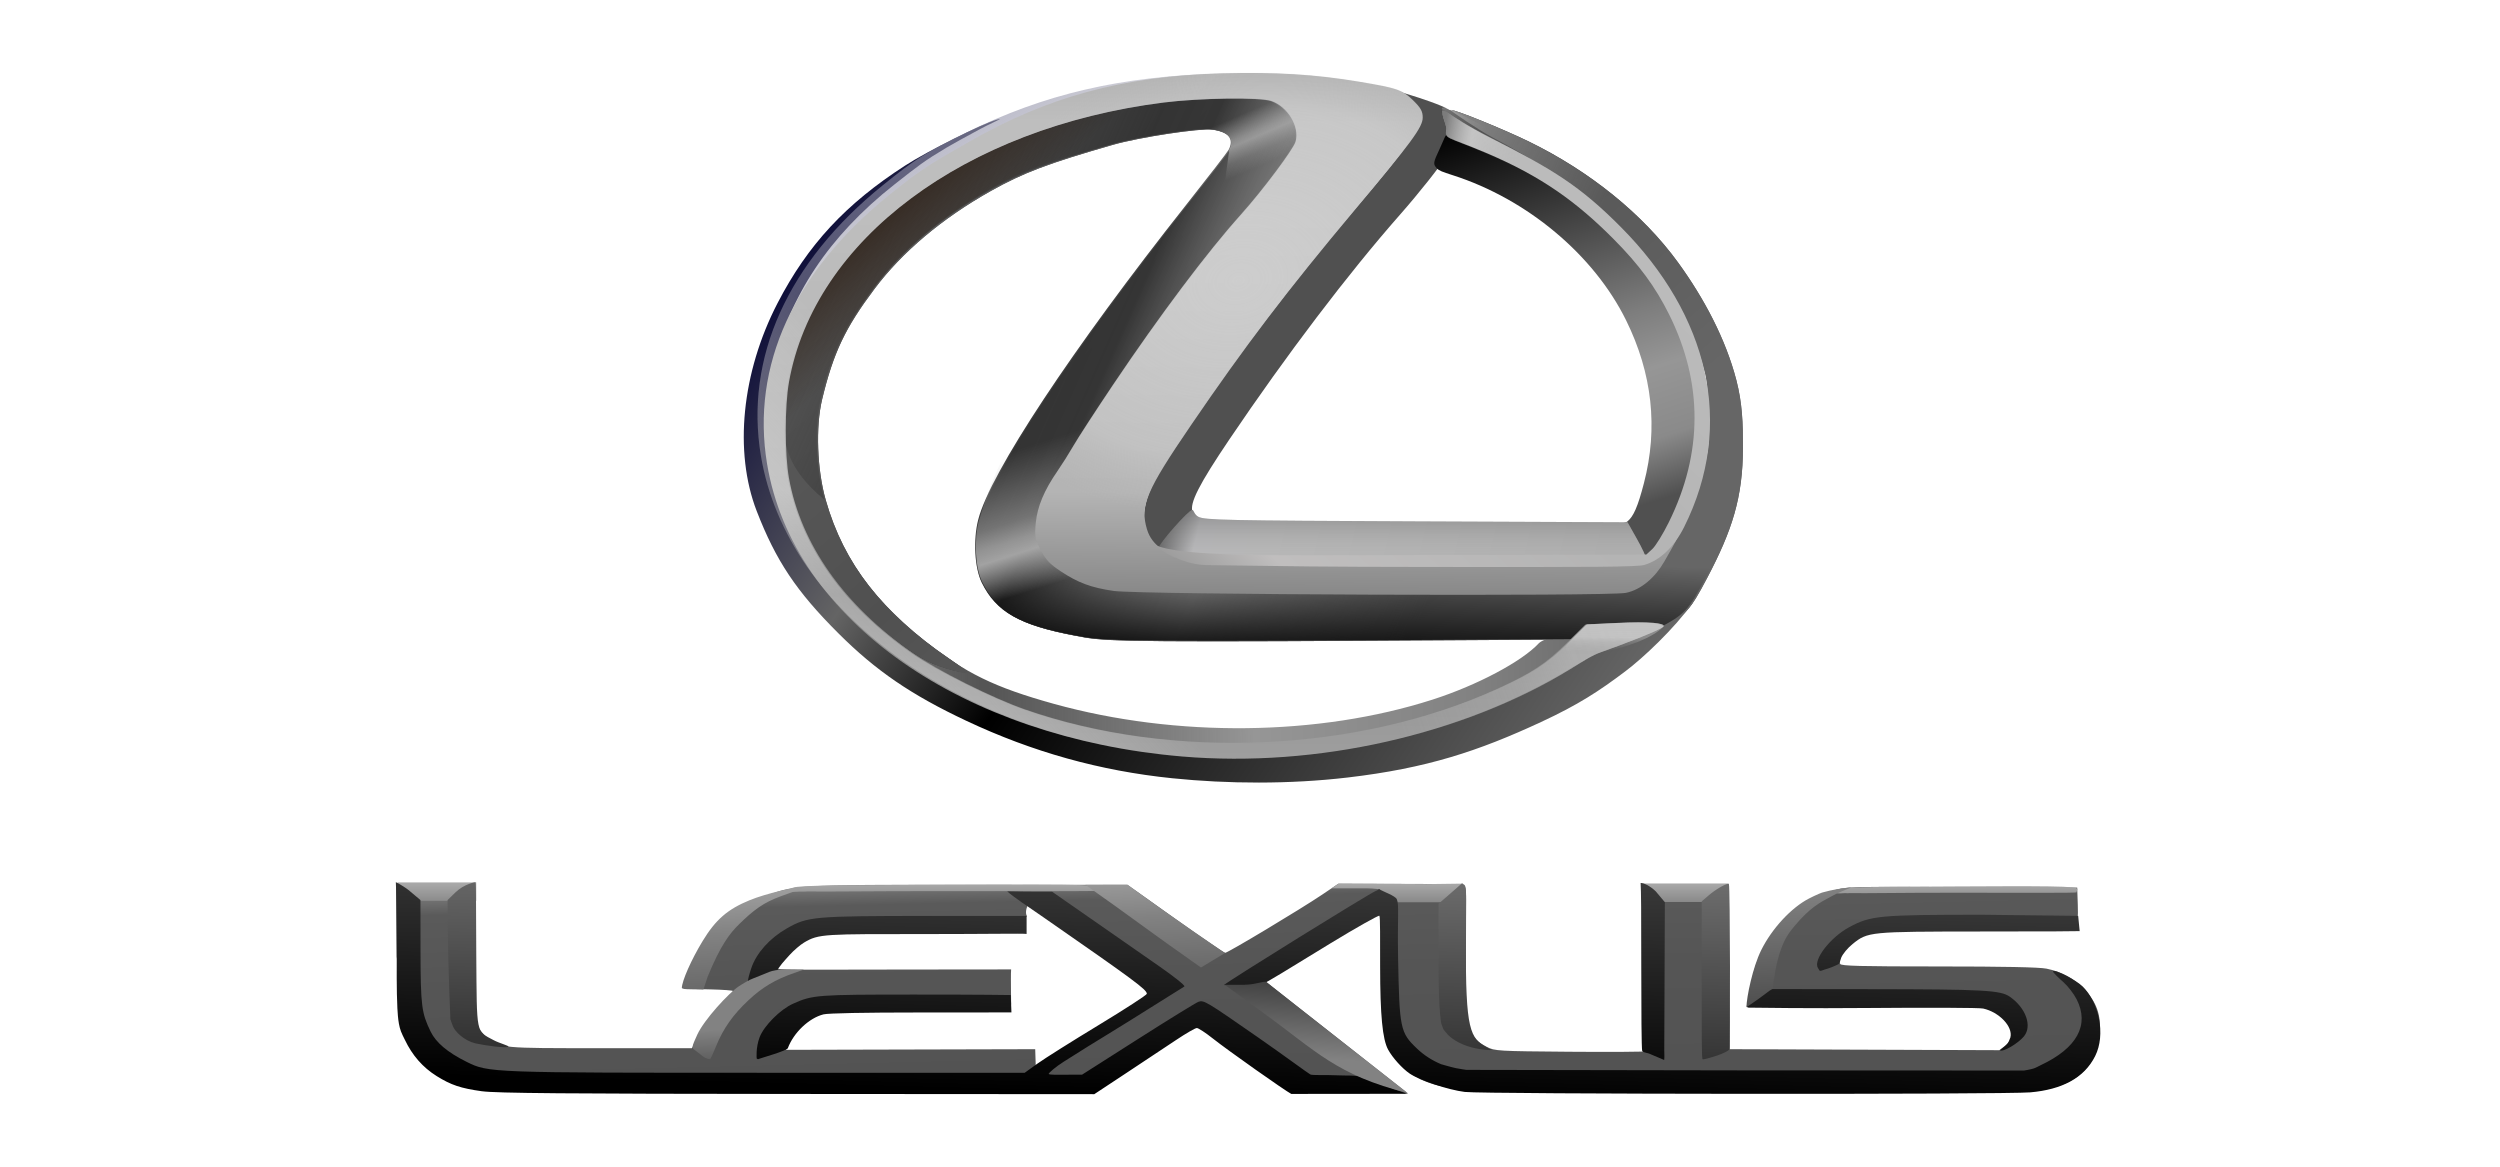 <svg width="120" height="56" viewBox="0 0 120 56" fill="none" xmlns="http://www.w3.org/2000/svg">
<path d="M23.187 52.234C21.287 51.948 20.134 51.265 19.669 49.999L19.421 49.326L19.045 45.922V42.419L20.731 42.393C22.232 42.37 22.43 42.385 22.538 42.528C22.629 42.648 22.659 43.437 22.659 45.724C22.659 48.594 22.67 48.782 22.856 49.156C22.965 49.373 23.204 49.662 23.386 49.797C24.093 50.32 24.029 50.314 28.799 50.313H33.211L33.58 49.616C33.788 49.224 34.219 48.636 34.568 48.271C34.908 47.915 35.187 47.6 35.187 47.57C35.187 47.541 34.699 47.505 34.103 47.491L33.018 47.464L33.041 47.106C33.092 46.272 34.224 44.682 35.381 43.819C35.701 43.581 36.275 43.246 36.658 43.074C38 42.473 38.124 42.465 46.545 42.468L54.123 42.471L56.414 44.103C57.674 45.001 58.751 45.736 58.808 45.736C58.936 45.736 62.429 43.64 63.47 42.938L64.239 42.419L67.179 42.427C70.182 42.435 70.11 42.433 70.24 42.501C70.428 42.598 70.361 42.655 70.361 45.789C70.361 48.478 70.386 49.069 70.51 49.356C70.702 49.802 70.9 50.008 71.373 50.254C71.744 50.447 71.894 50.456 75.316 50.484C77.273 50.5 78.974 50.489 79.097 50.459L79.322 50.405L79.347 46.505L79.372 42.606H81.155H82.938L82.986 46.483L83.034 50.361L89.501 50.385L95.968 50.409L96.234 50.206C96.381 50.094 96.561 49.862 96.635 49.691C96.75 49.425 96.75 49.335 96.635 49.069C96.561 48.897 96.381 48.666 96.235 48.555L95.969 48.352H90.068C84.941 48.352 84.15 48.334 84.046 48.212C83.892 48.032 84.051 46.913 84.336 46.175C84.557 45.603 85.103 44.744 85.581 44.216C86.05 43.698 87.195 42.996 87.954 42.761C88.617 42.556 88.673 42.555 94.165 42.58L99.706 42.606L99.734 43.439C99.754 44.042 99.728 44.293 99.638 44.349C99.569 44.391 97.354 44.426 94.715 44.426C90.157 44.428 89.898 44.437 89.55 44.609C88.925 44.919 88.189 45.917 88.328 46.268C88.367 46.366 89.299 46.39 93.049 46.39C96.141 46.39 97.893 46.425 98.231 46.495C98.987 46.65 99.576 46.975 100.071 47.509C100.642 48.125 100.846 48.712 100.797 49.597C100.718 51.032 99.751 52.028 98.2 52.272C97.322 52.41 70.782 52.406 69.862 52.267C68.264 52.027 67.449 51.563 66.97 50.62L66.651 49.992L66.603 46.774C66.572 44.676 66.52 43.544 66.455 43.523C66.224 43.449 60.724 46.869 60.724 47.087L67.579 52.487C67.579 52.542 66.378 52.276 64.805 52.276H62.236L59.948 50.688C58.69 49.814 57.6 49.1 57.526 49.1C57.394 49.1 53.556 51.356 52.548 52.027L52.032 52.37L37.996 52.361C27.307 52.353 23.776 52.323 23.187 52.235V52.234ZM50.626 50.775C50.959 50.566 52.186 49.817 53.352 49.112C54.518 48.406 55.472 47.78 55.472 47.721C55.472 47.623 50.585 43.933 49.775 43.235C49.481 42.982 49.123 43.694 49.292 43.97L48.889 44.414L44.438 44.428C39.583 44.442 39.467 44.479 39.09 44.676C38.522 44.973 37.236 46.093 37.236 46.437C37.236 46.594 38.27 46.536 43.216 46.538C46.091 46.539 48.534 46.532 48.534 46.532C48.517 46.616 48.527 47.552 48.527 47.552L48.534 48.212L44.101 48.258C39.321 48.309 39.558 48.283 38.83 48.836C38.434 49.137 37.59 50.251 37.736 50.392L49.69 50.361L49.72 51.292C49.741 51.971 49.851 51.26 50.626 50.775Z" fill="url(#paint0_linear_655_4901)"/>
<path d="M19.076 42.355V43.24H22.859V42.355H19.076ZM78.829 42.407V43.295H82.973V42.407H78.829ZM64.255 42.41L63.917 42.641H65.268C65.714 42.63 66.02 42.654 66.246 42.694L66.243 43.31H70.217V42.413L68.471 42.437C66.853 42.425 65.708 42.417 64.255 42.41ZM48.173 42.463C47.369 42.465 46.437 42.468 45.363 42.472C38.713 42.495 38.175 42.507 37.956 42.659C37.956 42.725 37.652 42.848 38.411 42.796C38.523 42.788 38.574 42.808 38.736 42.79C39.792 42.807 41.486 42.773 45.153 42.773C49.27 42.773 52.689 42.791 52.689 42.752C52.686 42.628 52.912 42.555 52.408 42.513C51.857 42.466 50.587 42.458 48.173 42.463ZM96.151 42.539C95.522 42.541 94.795 42.544 93.956 42.548C88.763 42.571 88.341 42.586 88.17 42.738C88.17 42.804 87.933 42.924 88.526 42.872C88.614 42.864 88.653 42.887 88.78 42.869C89.605 42.885 90.928 42.851 93.791 42.851C97.006 42.851 99.677 42.87 99.676 42.831C99.674 42.707 99.849 42.634 99.455 42.592C99.025 42.545 98.036 42.534 96.151 42.539Z" fill="url(#paint1_linear_655_4901)"/>
<path d="M87.261 46.462C87.02 46.08 87.842 45.004 88.756 44.508C89.791 43.947 90.198 43.909 95.137 43.907L99.752 43.961L99.824 44.694C99.583 44.705 98.669 44.708 95.043 44.712C89.717 44.717 89.658 44.723 88.925 45.312C88.69 45.501 88.448 45.793 88.376 45.974C88.326 46.099 88.329 46.205 88.245 46.282C88.032 46.388 87.782 46.487 87.585 46.537C87.496 46.56 87.406 46.621 87.352 46.594C87.314 46.575 87.337 46.575 87.303 46.53L87.261 46.462Z" fill="url(#paint2_linear_655_4901)"/>
<path d="M35.895 47.138C35.894 47.038 35.965 46.751 36.063 46.468C36.314 45.737 36.944 45.034 37.772 44.561C38.768 43.993 39.04 43.969 44.492 43.964C47.513 43.961 49.277 43.964 49.277 43.964C49.277 43.964 49.277 44.203 49.277 44.385C49.277 44.55 49.277 44.828 49.277 44.828C49.042 44.801 47.394 44.835 44.534 44.835C39.538 44.835 39.301 44.819 38.591 45.245C38.416 45.349 38.099 45.62 37.904 45.836C37.646 46.124 37.392 46.382 37.264 46.672C37.033 46.873 36.737 46.878 36.517 46.977C36.069 47.178 35.881 47.217 35.881 47.217L35.895 47.138Z" fill="url(#paint3_linear_655_4901)"/>
<path d="M96.498 49.8C96.633 49.274 95.954 48.578 95.192 48.41C95.004 48.368 92.529 48.356 89.691 48.383C86.854 48.41 84.379 48.371 84.185 48.369C83.981 48.366 83.901 48.383 83.863 48.339C83.787 48.252 83.966 48.043 84.32 47.779L84.727 47.475L89.719 47.48C95.234 47.486 96.019 47.528 96.471 47.842C97.241 48.377 97.553 49.246 97.153 49.741C96.89 50.066 96.158 50.514 95.994 50.415C96.401 50.09 96.377 50.105 96.498 49.8Z" fill="url(#paint4_linear_655_4901)"/>
<path d="M79.25 50.612C79.093 50.525 78.86 50.532 78.826 50.445C78.792 50.358 78.781 48.448 78.781 46.344C78.781 43.657 78.774 42.816 78.75 42.382C78.885 42.376 79.204 42.519 79.475 42.784L79.913 43.306L79.885 50.435C79.884 50.583 79.901 50.733 79.881 50.88C79.606 50.764 79.439 50.693 79.25 50.612Z" fill="url(#paint5_linear_655_4901)"/>
<path d="M36.321 50.809C36.321 50.809 36.269 50.291 36.465 49.78C36.675 49.234 37.455 48.453 38.066 48.178C39.007 47.755 39.212 47.74 43.874 47.739C47.108 47.737 48.517 47.762 48.517 47.762L48.549 48.596C48.549 48.596 46.816 48.599 44.101 48.599C41.492 48.599 39.75 48.634 39.529 48.689C38.834 48.863 38.093 49.566 37.816 50.314C37.77 50.437 36.486 50.797 36.381 50.842L36.321 50.809Z" fill="url(#paint6_linear_655_4901)"/>
<path d="M70.309 52.413C69.513 52.314 68.151 51.86 67.666 51.532C67.309 51.291 66.844 50.774 66.63 50.383C66.359 49.886 66.249 48.737 66.246 46.383C66.244 45.089 66.254 43.983 66.209 43.956C66.164 43.929 65.088 44.534 63.876 45.272C61.61 46.651 60.96 47.077 60.519 47.275L58.748 47.283C58.977 47.074 65.687 42.908 66.04 42.764C66.283 42.665 66.125 42.639 66.241 42.704C66.412 42.8 66.977 43.005 67.046 43.161C67.167 43.437 67.073 44.005 67.108 45.953C67.171 49.377 67.21 49.564 68.011 50.327C68.347 50.648 68.739 50.902 69.174 51.082C69.174 51.082 69.641 51.219 69.879 51.27C70.046 51.306 70.387 51.354 70.387 51.354L83.601 51.378L97.15 51.386C97.15 51.386 97.469 51.337 97.621 51.285C97.737 51.246 97.843 51.181 97.954 51.129C99.7 50.309 100.307 49.197 99.679 47.967C99.544 47.703 99.261 47.335 99.05 47.149C98.84 46.963 98.527 46.672 98.543 46.624C98.589 46.494 99.646 47.037 99.962 47.345C100.751 48.114 101.085 49.66 100.568 50.691C100.038 51.75 98.963 52.301 97.454 52.433C96.232 52.54 71.174 52.522 70.309 52.413Z" fill="url(#paint7_linear_655_4901)"/>
<path d="M23.137 52.381C22.117 52.239 21.65 52.083 20.96 51.652C20.293 51.235 19.788 50.658 19.43 49.904C19.367 49.771 19.294 49.641 19.244 49.503C19.201 49.384 19.17 49.262 19.148 49.139C19.104 48.894 19.088 48.644 19.074 48.396C19.031 47.623 19.043 46.072 19.043 46.072L19.009 42.592C19.008 42.488 19 42.342 19 42.342C19 42.342 19.388 42.535 19.667 42.77L20.182 43.203L20.185 45.622C20.189 48.313 20.24 48.625 20.668 49.511C20.925 50.044 21.486 50.517 22.393 50.966C23.46 51.494 23.436 51.493 36.868 51.493H49.186L49.804 51.049C50.144 50.805 51.463 49.975 52.735 49.204C54.007 48.433 55.048 47.758 55.048 47.703C55.049 47.504 54.468 47.074 50.144 44.071C49.311 43.493 48.67 43.075 48.346 42.786C48.655 42.794 49.363 42.804 49.807 42.804L50.504 42.804L52.609 44.268C53.766 45.073 55.144 46.032 55.67 46.4C56.197 46.767 56.918 47.308 56.849 47.352L54.187 49.019C53.378 49.526 52.489 50.061 52.226 50.227C51.963 50.393 51.435 50.725 51.054 50.965C50.672 51.205 50.334 51.501 50.334 51.552C50.411 51.598 50.691 51.586 51.149 51.586L51.939 51.584L54.641 49.863C56.127 48.916 57.428 48.116 57.532 48.083C57.794 48.002 57.88 48.053 60.407 49.809C61.644 50.669 62.79 51.521 62.895 51.573C63.001 51.626 63.555 51.586 64.186 51.615C64.644 51.636 64.892 51.608 65.199 51.659C66.837 52.242 65.394 51.734 67.539 52.502L61.981 52.508C61.687 52.357 58.961 50.438 58.21 49.843C57.866 49.57 57.523 49.346 57.449 49.345C57.375 49.343 56.923 49.605 56.445 49.925C55.966 50.245 54.889 50.96 54.05 51.514L52.526 52.52L38.262 52.51C27.219 52.502 23.804 52.473 23.137 52.38V52.381Z" fill="url(#paint8_linear_655_4901)"/>
<path d="M70.638 50.274C70.022 50.112 69.594 49.806 69.42 49.574C69.306 49.424 69.3 49.454 69.272 49.37C69.245 49.291 69.182 49.155 69.169 49.073C69.04 48.238 69.05 46.26 69.05 46.26V43.382L69.584 42.918C69.878 42.662 70.135 42.437 70.156 42.416C70.177 42.396 70.211 42.409 70.291 42.474C70.417 42.576 70.365 43.124 70.365 45.992C70.365 49.781 70.674 49.878 71.498 50.35C71.855 50.442 71.135 50.414 70.638 50.274ZM22.813 50.079C22.286 49.954 21.833 49.513 21.74 49.258L21.619 48.929C21.539 47.029 21.484 45.159 21.484 43.203L21.863 42.834C22.288 42.42 22.823 42.343 22.823 42.343C22.858 42.415 22.848 43.969 22.861 45.789C22.892 49.752 22.833 49.461 23.703 49.932C23.95 50.065 24.432 50.194 24.405 50.238C24.346 50.332 23.232 50.178 22.813 50.079ZM81.681 47.041V43.267L82.017 42.978C82.384 42.664 82.916 42.367 82.987 42.436C83.047 42.495 83.062 50.22 83.002 50.373C82.976 50.439 82.711 50.565 82.455 50.654C82.114 50.772 81.72 50.878 81.727 50.84C81.676 50.88 81.681 49.583 81.681 47.041Z" fill="url(#paint9_linear_655_4901)"/>
<path d="M83.83 48.348C83.833 47.869 84.131 46.419 84.542 45.598C85.061 44.559 85.987 43.562 86.837 43.126C87.163 42.959 87.48 42.822 87.542 42.822C87.888 42.721 88.421 42.628 88.876 42.591C88.539 42.739 88.256 42.825 87.867 43.047C87.339 43.328 86.868 43.577 86.139 44.447C85.879 44.758 85.684 45.024 85.489 45.559C85.228 46.272 85.157 47.003 85.084 47.464C84.831 47.599 84.849 47.661 83.83 48.348ZM32.728 47.428C32.728 47.092 33.186 46.057 33.728 45.167C34.353 44.139 34.926 43.642 35.987 43.208C36.769 42.887 38.187 42.563 38.552 42.572C38.772 42.578 37.946 42.85 37.481 43.019C36.666 43.315 36.181 43.67 35.472 44.368C35.033 44.8 34.593 45.355 33.964 46.89L33.767 47.494L33.205 47.486C32.804 47.48 32.797 47.468 32.728 47.428ZM52.097 42.47L54.114 42.467C56.801 44.404 58.317 45.408 58.797 45.746L57.647 46.441C55.072 44.636 54.334 44.041 52.097 42.47Z" fill="url(#paint10_linear_655_4901)"/>
<path d="M60.603 48.588L58.787 47.271H59.718C60.229 47.271 60.698 47.071 60.774 47.135C60.774 47.135 62.277 48.329 67.564 52.463C64.155 51.609 63.173 50.452 60.603 48.588Z" fill="url(#paint11_linear_655_4901)"/>
<path d="M33.352 50.405C33.192 50.296 33.199 50.252 33.472 49.657C33.802 48.941 34.984 47.657 35.464 47.343C35.649 47.222 35.937 47.039 36.2 46.944C36.463 46.849 36.712 46.733 36.936 46.648C37.07 46.597 37.337 46.528 37.824 46.532L38.592 46.539L38.114 46.705C37.209 47.02 36.583 47.394 35.927 48.01C35.176 48.715 34.723 49.359 34.369 50.223C34.233 50.554 34.118 50.818 34.084 50.838C33.804 50.832 33.591 50.566 33.352 50.405Z" fill="url(#paint12_linear_655_4901)"/>
<path d="M56.267 37.356C52.805 37.001 49.565 36.097 46.382 34.598C43.73 33.349 42.044 32.196 40.245 30.401C38.228 28.389 37.245 26.917 36.322 24.532C35.22 21.681 35.603 17.867 37.325 14.545C38.775 11.747 40.595 9.786 43.45 7.945C44.511 7.26 47.143 5.942 47.835 5.748C48.323 5.612 47.593 5.879 46.759 6.35C46.245 6.628 45.927 6.8 45.453 7.075C44.35 7.731 44.064 7.964 42.92 8.864C39.795 11.325 37.854 14.243 37.157 17.529C36.93 18.603 36.93 21.01 37.157 22.084C37.983 25.98 40.382 29.173 44.474 31.82C46.828 33.342 49.556 34.464 52.737 35.215C55.425 35.851 56.439 35.953 60.068 35.953C62.714 35.953 63.572 35.916 64.63 35.757C68.01 35.251 71.613 34.109 74.026 32.78C76 31.692 76.657 31.314 76.835 31.159C76.937 31.07 77.392 30.834 77.847 30.635C78.393 30.395 78.781 30.145 78.985 29.899C79.288 29.532 79.309 29.526 80.082 29.526C80.544 29.526 81.254 28.872 81.254 28.934C80.351 30.192 78.859 31.591 78.011 32.227C76.753 33.175 75.764 33.824 73.972 34.656C70.956 36.057 68.487 36.875 64.685 37.321C61.897 37.648 58.931 37.629 56.267 37.356Z" fill="url(#paint13_linear_655_4901)"/>
<path d="M56.025 35.686C54.026 35.478 51.092 34.857 49.543 34.313C48.447 33.927 46.126 32.937 45.524 32.597C44.857 32.221 43.233 31.041 42.286 30.245C41.058 29.213 39.09 26.791 39.26 26.522C39.309 26.445 40.191 26.124 40.352 26.124C40.381 26.124 40.544 26.361 40.737 26.697C41.616 28.225 42.925 29.596 44.382 30.756C46.331 32.308 47.736 32.994 50.584 33.784C56.458 35.413 63.291 35.337 68.757 33.583C70.892 32.898 73.052 31.753 73.864 30.876C74.084 30.639 75.832 30.037 75.954 30.157C76.109 30.308 75.698 30.818 74.851 31.529C73.342 32.795 69.587 34.374 66.581 35.008C63.876 35.578 62.922 35.673 59.616 35.703C57.881 35.719 56.265 35.711 56.025 35.686Z" fill="url(#paint14_linear_655_4901)"/>
<path d="M45.389 32.07C44.509 31.797 44.024 31.526 42.941 30.705C40.561 28.901 38.84 26.617 38.081 24.252C37.632 22.856 37.53 21.941 37.597 19.918C37.648 18.365 37.701 17.945 37.944 17.139C38.55 15.128 39.391 13.6 40.796 11.952C43.98 8.218 49.927 5.401 55.981 4.759C57.658 4.582 60.79 4.566 61.272 4.733C61.767 4.905 62.285 5.465 62.452 6.009C62.562 6.368 62.548 6.474 62.333 6.885C62.199 7.143 61.949 7.521 61.778 7.727C61.608 7.933 61.162 8.495 60.789 8.977C60.415 9.459 59.543 10.535 58.85 11.368C58.158 12.201 57.03 13.648 56.344 14.582C55.075 16.313 52.295 20.419 51.741 21.383C51.573 21.675 51.273 22.135 51.075 22.404C50.878 22.674 50.539 23.26 50.322 23.706C49.959 24.453 49.931 24.579 49.968 25.297C50.019 26.275 50.331 26.784 51.227 27.348C52.576 28.198 51.35 28.131 65.585 28.131H78.282L79.383 26.972C80.233 26.078 80.568 25.634 80.857 25.023C81.279 24.129 81.716 22.733 81.904 21.674C82.064 20.775 81.965 18.368 81.742 17.753C81.323 16.088 80.581 14.461 79.666 13.042C77.923 10.383 75.439 8.272 71.849 6.397C71.212 6.064 69.584 5.297 69.61 5.272C69.688 5.196 72.111 6.184 73.307 6.766C76.259 8.202 78.798 10.258 80.484 12.579C81.734 14.299 82.77 16.256 83.281 18.229C83.566 19.326 83.601 20.282 83.597 21.477C83.591 23.864 83.081 25.431 81.885 27.707C81.047 29.303 80.855 29.508 79.585 30.161L78.178 30.658L65.65 30.734C52.864 30.811 52.828 30.733 51.582 30.499C48.915 29.996 47.823 29.376 47.126 27.968C46.78 27.27 46.703 25.914 46.953 24.939C47.526 22.707 51.456 16.762 56.953 9.81C58 8.486 58.906 7.312 58.967 7.201C59.257 6.671 58.967 6.321 58.141 6.201C57.565 6.118 54.627 6.565 53.355 6.929C50.247 7.819 49.048 8.272 47.496 9.144C45.161 10.456 43.245 12.066 41.916 13.837C40.498 15.726 39.934 16.914 39.398 19.143C39.081 20.461 39.155 22.519 39.571 23.983C40.439 27.033 42.281 29.404 45.471 31.576C45.964 31.912 46.367 32.206 46.367 32.23C46.367 32.317 45.979 32.253 45.389 32.07Z" fill="url(#paint15_linear_655_4901)"/>
<path d="M45.454 32.092C44.574 31.819 44.088 31.549 43.005 30.728C40.625 28.924 38.904 26.639 38.145 24.275C37.696 22.878 37.594 21.963 37.661 19.94C37.713 18.388 37.765 17.968 38.008 17.161C38.614 15.151 39.455 13.622 40.86 11.974C44.044 8.24 49.992 5.424 56.046 4.782C57.722 4.604 60.855 4.589 61.337 4.756C61.832 4.928 62.35 5.488 62.517 6.031C62.627 6.391 62.612 6.496 62.398 6.908C62.263 7.165 62.014 7.544 61.843 7.749C61.672 7.955 61.227 8.518 60.853 9C60.48 9.482 59.607 10.558 58.915 11.391C58.222 12.223 57.095 13.67 56.409 14.605C55.139 16.336 52.36 20.442 51.805 21.406C51.637 21.698 51.338 22.157 51.14 22.427C50.942 22.697 50.603 23.282 50.387 23.728C50.024 24.475 49.996 24.602 50.033 25.32C50.084 26.298 50.396 26.806 51.292 27.37C52.641 28.22 51.415 28.153 65.649 28.153H78.347L79.447 26.995C80.297 26.1 80.633 25.656 80.921 25.045C81.344 24.151 81.78 22.756 81.969 21.697C82.129 20.798 82.029 18.39 81.806 17.775C81.387 16.111 80.478 14.63 79.563 13.21C77.819 10.551 75.504 8.818 71.914 6.943C71.276 6.61 68.123 4.957 69.674 5.295C69.752 5.218 72.176 6.207 73.371 6.788C76.324 8.225 78.862 10.281 80.548 12.601C81.798 14.321 82.835 16.279 83.346 18.251C83.63 19.349 83.665 20.304 83.662 21.5C83.655 23.886 83.145 25.453 81.95 27.729C81.111 29.326 80.92 29.53 79.65 30.183L78.242 30.681L65.715 30.756C52.928 30.834 52.892 30.756 51.646 30.521C48.979 30.018 47.887 29.398 47.19 27.991C46.845 27.292 46.768 25.936 47.018 24.961C47.591 22.73 51.52 16.785 57.018 9.832C58.065 8.508 58.971 7.334 59.032 7.223C59.321 6.694 59.032 6.343 58.205 6.224C57.629 6.141 54.691 6.587 53.42 6.951C50.312 7.842 49.112 8.295 47.561 9.166C45.225 10.478 43.31 12.089 41.98 13.86C40.562 15.748 39.999 16.936 39.463 19.166C39.146 20.484 39.219 22.542 39.636 24.005C40.503 27.056 42.345 29.427 45.535 31.598C46.028 31.934 46.431 32.229 46.431 32.253C46.431 32.339 46.044 32.276 45.454 32.092Z" fill="url(#paint16_linear_655_4901)"/>
<path d="M45.454 32.092C44.574 31.819 44.088 31.549 43.005 30.728C40.625 28.924 38.904 26.639 38.145 24.275C37.696 22.878 37.594 21.963 37.661 19.94C37.713 18.388 37.765 17.968 38.008 17.161C38.614 15.151 39.455 13.622 40.86 11.974C44.044 8.24 49.992 5.424 56.046 4.782C57.722 4.604 60.855 4.589 61.337 4.756C61.832 4.928 62.35 5.488 62.517 6.031C62.627 6.391 62.612 6.496 62.398 6.908C62.263 7.165 62.014 7.544 61.843 7.749C61.672 7.955 61.227 8.518 60.853 9C60.48 9.482 59.607 10.558 58.915 11.391C58.222 12.223 57.095 13.67 56.409 14.605C55.139 16.336 52.36 20.442 51.805 21.406C51.637 21.698 51.338 22.157 51.14 22.427C50.942 22.697 50.603 23.282 50.387 23.728C50.024 24.475 49.996 24.602 50.033 25.32C50.084 26.298 50.396 26.806 51.292 27.37C52.641 28.22 51.415 28.153 65.649 28.153H78.347L79.447 26.995C80.297 26.1 80.633 25.656 80.921 25.045C81.344 24.151 81.78 22.756 81.969 21.697C82.129 20.798 82.029 18.39 81.806 17.775C81.387 16.111 80.645 14.484 79.731 13.064C77.987 10.406 75.504 8.294 71.914 6.419C71.276 6.086 69.649 5.319 69.674 5.295C69.752 5.218 72.176 6.207 73.371 6.788C76.324 8.225 78.862 10.281 80.548 12.601C81.798 14.321 82.835 16.279 83.346 18.251C83.63 19.349 83.665 20.304 83.662 21.5C83.655 23.886 83.145 25.453 81.95 27.729C81.111 29.326 80.92 29.53 79.65 30.183L78.242 30.681L65.715 30.756C52.928 30.834 52.892 30.756 51.646 30.521C48.979 30.018 47.887 29.398 47.19 27.991C46.845 27.292 46.768 25.936 47.018 24.961C47.591 22.73 51.52 16.785 57.018 9.832C58.065 8.508 58.971 7.334 59.032 7.223C59.321 6.694 59.032 6.343 58.205 6.224C57.629 6.141 54.691 6.587 53.42 6.951C50.312 7.842 49.112 8.295 47.561 9.166C45.225 10.478 43.31 12.089 41.98 13.86C40.562 15.748 39.999 16.936 39.463 19.166C39.146 20.484 39.219 22.542 39.636 24.005C40.503 27.056 42.345 29.427 45.535 31.598C46.028 31.934 46.431 32.229 46.431 32.253C46.431 32.339 46.044 32.276 45.454 32.092Z" fill="url(#paint17_linear_655_4901)"/>
<path d="M37.598 19.918C37.649 18.365 37.702 17.945 37.945 17.139C38.551 15.128 39.392 13.6 40.797 11.952C43.98 8.218 49.928 5.401 55.982 4.759C57.659 4.582 60.791 4.566 61.273 4.733C61.768 4.905 62.286 5.465 62.453 6.009C62.563 6.368 62.549 6.474 62.334 6.885C62.2 7.143 61.95 7.521 61.779 7.727C61.609 7.933 61.163 8.495 60.79 8.977C60.416 9.459 59.544 10.535 58.851 11.368C58.159 12.201 57.031 13.648 56.345 14.582C55.076 16.313 52.296 20.419 51.742 21.383C51.574 21.675 51.274 22.135 51.077 22.404C50.879 22.674 50.54 23.26 50.323 23.706C49.961 24.453 49.932 24.579 49.97 25.297C50.02 26.275 50.332 26.784 51.228 27.348C52.577 28.198 51.351 28.131 65.586 28.131H78.283L79.384 26.972C80.234 26.078 80.569 25.634 80.858 25.023C81.28 24.129 81.717 22.733 81.905 21.674C82.065 20.775 81.966 18.368 81.743 17.753C81.323 16.088 80.376 14.663 79.461 13.243C77.718 10.585 75.234 8.473 71.644 6.598C71.007 6.265 69.585 5.297 69.611 5.272C69.689 5.196 72.112 6.184 73.308 6.766C76.26 8.202 78.799 10.258 80.485 12.579C81.735 14.299 82.771 16.256 83.282 18.229C83.567 19.326 83.602 20.282 83.599 21.477C83.592 23.864 83.082 25.431 81.886 27.707C81.048 29.303 80.856 29.508 79.586 30.161L78.179 30.658L65.651 30.734C52.865 30.811 52.829 30.733 51.583 30.499C48.916 29.996 47.824 29.376 47.127 27.968C46.781 27.27 46.704 25.914 46.955 24.939C47.527 22.707 51.457 16.762 56.954 9.81C58.001 8.486 58.907 7.312 58.968 7.201C59.258 6.671 58.968 6.321 58.142 6.201C57.566 6.118 54.628 6.565 53.356 6.929C50.248 7.819 49.049 8.272 47.497 9.144C45.162 10.456 43.246 12.066 41.917 13.837C40.499 15.726 39.935 16.914 39.399 19.143C39.082 20.461 39.156 22.519 39.572 23.983C37.765 22.509 37.559 21.201 37.598 19.918Z" fill="url(#paint18_linear_655_4901)"/>
<path d="M38.081 24.252C37.632 22.856 37.53 21.941 37.597 19.918C37.648 18.365 37.701 17.945 37.944 17.139C38.55 15.128 39.391 13.6 40.796 11.952C43.98 8.218 49.927 5.401 55.981 4.759C57.658 4.582 60.79 4.566 61.272 4.733C61.767 4.905 62.285 5.465 62.452 6.009C62.562 6.368 62.548 6.474 62.333 6.885C62.199 7.143 61.949 7.521 61.778 7.727C61.608 7.933 61.162 8.495 60.789 8.977C60.415 9.459 59.543 10.535 58.85 11.368C58.158 12.201 57.03 13.648 56.344 14.582C55.075 16.313 52.295 20.419 51.741 21.383C51.573 21.675 51.273 22.135 51.075 22.404C50.878 22.674 50.539 23.26 50.322 23.706C49.959 24.453 49.931 24.579 49.968 25.297C50.019 26.275 50.331 26.784 51.227 27.348C52.576 28.198 51.35 28.131 65.585 28.131H78.282L79.383 26.972C80.233 26.078 80.568 25.634 80.857 25.023C81.279 24.129 81.716 22.733 81.904 21.674C82.064 20.775 81.965 18.368 81.742 17.753C81.323 16.088 80.581 14.461 79.666 13.042C77.923 10.383 75.439 8.272 71.849 6.397C71.212 6.064 69.584 5.297 69.609 5.272C69.688 5.196 72.111 6.184 73.307 6.766C76.259 8.202 78.798 10.258 80.484 12.579C81.734 14.299 82.77 16.256 83.281 18.229C83.566 19.326 83.601 20.282 83.597 21.477C83.591 23.864 83.081 25.431 81.885 27.707C81.047 29.303 80.855 29.508 79.585 30.161L78.178 30.658L65.65 30.734C52.864 30.811 52.828 30.733 51.582 30.499C48.915 29.996 47.823 29.376 47.126 27.968C46.78 27.27 46.703 25.914 46.953 24.939C47.526 22.707 51.456 16.762 56.953 9.81C58 8.486 58.906 7.312 58.967 7.201C59.257 6.671 58.967 6.321 58.141 6.201C57.565 6.118 54.627 6.565 53.355 6.929C50.247 7.819 49.048 8.272 47.496 9.144C45.161 10.456 43.245 12.066 41.916 13.837C40.498 15.726 39.934 16.914 39.398 19.143C39.081 20.461 39.155 22.519 39.571 23.983C39.064 24.273 40.418 26.29 38.081 24.252Z" fill="url(#paint19_linear_655_4901)"/>
<path d="M38.2 24.136C37.751 22.739 37.649 21.825 37.716 19.802C37.767 18.249 37.82 17.829 38.063 17.023C38.669 15.012 39.51 13.483 40.915 11.836C44.099 8.102 50.046 5.285 56.1 4.643C57.777 4.466 60.909 4.45 61.391 4.617C61.886 4.789 62.405 5.349 62.571 5.893C62.681 6.252 62.667 6.358 62.452 6.769C62.318 7.027 62.068 7.405 61.898 7.611C61.727 7.816 61.281 8.379 60.908 8.861C60.534 9.343 59.662 10.419 58.969 11.252C58.277 12.085 57.149 13.531 56.463 14.466C55.194 16.197 52.414 20.303 51.86 21.267C51.692 21.559 51.392 22.019 51.195 22.288C50.997 22.558 50.658 23.143 50.441 23.59C50.079 24.337 50.051 24.463 50.088 25.181C50.138 26.159 50.45 26.667 51.346 27.232C52.696 28.081 51.469 28.015 65.704 28.015H78.401L79.502 26.856C80.352 25.961 80.687 25.518 80.976 24.906C81.398 24.013 81.835 22.617 82.023 21.558C82.183 20.659 82.084 18.251 81.861 17.636C81.442 15.972 80.494 14.547 79.579 13.127C77.836 10.468 75.352 8.357 71.762 6.482C71.125 6.149 69.703 5.181 69.729 5.156C69.807 5.08 72.231 6.068 73.426 6.65C76.378 8.086 78.917 10.142 80.603 12.463C81.853 14.183 82.889 16.14 83.401 18.113C83.685 19.21 83.72 20.165 83.717 21.361C83.71 23.747 83.2 25.314 82.004 27.59C81.166 29.187 80.974 29.392 79.704 30.044L78.297 30.542L65.769 30.618C52.983 30.695 52.947 30.617 51.701 30.382C49.034 29.88 47.942 29.259 47.245 27.852C46.9 27.154 46.822 25.798 47.073 24.823C47.645 22.591 51.575 16.646 57.072 9.693C58.119 8.37 59.026 7.196 59.086 7.085C59.376 6.555 59.086 6.205 58.26 6.085C57.684 6.002 54.746 6.448 53.474 6.813C50.367 7.703 49.167 8.156 47.615 9.028C45.28 10.339 43.364 11.95 42.035 13.721C40.617 15.61 40.053 16.798 39.517 19.027C39.2 20.345 39.274 22.403 39.69 23.867C39.183 24.157 39.294 24.04 38.2 24.136Z" fill="url(#paint20_linear_655_4901)"/>
<g opacity="0.8">
<path d="M56.195 4.855C57.772 4.685 60.719 4.67 61.173 4.83C61.639 4.995 62.126 5.531 62.283 6.052C62.386 6.397 62.373 6.498 62.171 6.893C62.045 7.139 61.81 7.502 61.649 7.699C61.489 7.896 61.069 8.435 60.718 8.898C58.177 11.395 58.655 9.976 59.004 7.195C59.277 6.688 59.004 6.352 58.227 6.237C57.236 5.471 58.182 5.599 56.195 4.855Z" fill="url(#paint21_linear_655_4901)"/>
</g>
<path d="M58.173 12.018C57.521 12.816 56.46 14.202 55.815 15.098C54.621 16.757 52.006 20.693 51.484 21.616C51.326 21.896 51.044 22.337 50.858 22.595C50.672 22.853 50.353 23.415 50.149 23.842C49.808 24.558 49.782 24.679 49.817 25.368C49.864 26.305 50.158 26.792 51.001 27.333C52.27 28.147 51.117 28.083 64.508 28.083C66.25 28.84 79.838 30.099 64.57 30.578C52.54 30.653 52.507 30.578 51.334 30.353C48.825 29.871 47.798 29.276 47.142 27.927C46.817 27.258 46.745 25.959 46.98 25.024C49.949 14.948 59.588 9.868 58.173 12.018Z" fill="url(#paint22_linear_655_4901)"/>
<path d="M55.327 26.107C54.785 25.366 54.77 24.496 55.279 23.364C56.175 21.374 61.247 14.448 65.075 9.986C67.284 7.41 68.176 6.185 68.176 5.723C68.176 5.521 68.043 5.273 67.783 4.992L67.087 4.378L67.709 4.566C68.095 4.683 69.198 5.042 69.527 5.253C70.067 5.598 69.974 6.561 69.422 7.499C69.159 7.947 68.114 9.266 67.2 10.304C64.705 13.14 61.756 17.025 59.011 21.09C57.553 23.249 57.086 24.167 57.244 24.569C57.326 24.776 55.942 26.351 55.682 26.346C55.581 26.344 55.421 26.237 55.327 26.107Z" fill="#505050"/>
<path d="M78.59 26.83C78.355 26.577 77.775 25.39 77.775 25.196C77.775 25.111 78.011 25.111 78.109 25.033C78.408 24.797 78.615 24.32 78.909 23.189C79.597 20.546 79.31 17.926 78.053 15.376C76.506 12.235 73.304 9.555 69.731 8.41C69.226 8.248 69.066 8.19 68.96 8.072C68.777 7.868 68.8 7.793 69.101 7.151C69.324 6.675 69.375 6.424 69.542 6.401C69.672 6.382 70.306 6.63 71.247 7.078C75.86 9.276 78.886 12.052 80.409 15.48C81.207 17.277 81.38 17.987 81.45 19.748C81.537 21.929 81.182 23.534 80.197 25.421C79.402 26.943 78.977 27.25 78.59 26.83Z" fill="url(#paint23_linear_655_4901)"/>
<path d="M56.69 26.952C56.127 26.883 55.607 26.528 55.607 26.317C55.607 26.106 57.053 24.478 57.234 24.478C57.295 24.478 57.327 24.709 57.522 24.806C57.842 24.966 58.841 24.986 67.998 25.026L78.121 25.069L78.557 25.841C78.822 26.309 79.045 26.76 79.002 26.867C78.937 27.03 72.775 27.127 62.723 27.113C56.742 27.104 56.873 26.974 56.69 26.952Z" fill="url(#paint24_linear_655_4901)"/>
<path opacity="0.5" d="M56.69 26.952C56.127 26.883 55.607 26.528 55.607 26.317C55.607 26.106 57.053 24.478 57.234 24.478C57.295 24.478 57.327 24.709 57.522 24.806C57.842 24.966 58.841 24.986 67.998 25.026L78.121 25.069L78.557 25.841C78.822 26.309 79.045 26.76 79.002 26.867C78.937 27.03 72.775 27.127 62.723 27.113C56.742 27.104 56.873 26.974 56.69 26.952Z" fill="url(#paint25_linear_655_4901)"/>
<path d="M56.704 36.319C46.185 35.423 37.773 29.403 36.523 21.876C35.742 17.172 37.809 12.582 42.366 8.899C43.935 7.631 44.347 7.37 46.366 6.372C50.141 4.506 53.806 3.655 58.609 3.529C61.193 3.461 63.068 3.575 65.188 3.929C67.035 4.237 67.255 4.313 67.775 4.821C68.147 5.184 68.239 5.349 68.239 5.651C68.239 6.112 67.723 6.815 64.979 10.088C61.721 13.975 59.718 16.607 57.12 20.416C54.965 23.574 54.667 24.278 55.005 25.411C55.254 26.248 56.034 26.636 56.801 26.779C57.794 26.963 58.911 26.92 66.432 26.908C70.383 26.902 78.763 26.919 79.023 26.901C79.361 26.877 79.558 26.781 79.784 26.569C80.561 25.588 80.865 25.178 79.838 26.96C79.399 27.723 78.728 28.315 77.99 28.464C77.135 28.638 54.639 28.552 53.402 28.371C52.322 28.212 51.696 27.98 50.858 27.424C50.334 27.076 50.131 26.858 49.897 26.392C49.634 25.867 49.608 25.721 49.667 25.104C49.741 24.329 50.072 23.538 50.7 22.634C50.927 22.306 51.278 21.751 51.48 21.401C51.681 21.05 52.538 19.735 53.383 18.478C55.625 15.144 57.908 12.107 59.533 10.296C60.556 9.157 62.031 7.185 62.137 6.816C62.343 6.1 61.767 5.133 60.97 4.857C60.427 4.669 57.539 4.709 55.8 4.929C46.25 6.137 39.042 11.514 37.823 18.341C37.616 19.502 37.614 21.805 37.82 22.954C38.389 26.124 40.468 29.067 43.761 31.361C44.961 32.196 47.586 33.511 49.141 34.054C56.194 36.52 65.132 36.128 71.849 33.057C73.464 32.319 74.157 31.86 75.163 30.864L76.047 29.988L77.573 29.917C79.029 29.849 79.835 29.923 79.728 30.091C79.631 30.245 77.577 31.03 76.755 31.314C76.291 31.475 75.859 31.766 75.202 32.169C70.165 35.261 63.171 36.87 56.704 36.319Z" fill="url(#paint26_linear_655_4901)"/>
<path opacity="0.3" d="M56.825 36.299C46.306 35.403 37.894 29.383 36.644 21.856C35.863 17.153 37.93 12.562 42.487 8.879C44.056 7.611 44.468 7.351 46.487 6.352C50.262 4.486 53.927 3.635 58.73 3.509C57.157 4.26 58.013 4.823 55.922 4.91C46.371 6.117 39.163 11.494 37.944 18.322C37.737 19.482 37.736 21.786 37.941 22.934C38.51 26.105 40.589 29.047 43.882 31.341C45.082 32.177 47.708 33.492 49.262 34.035C56.316 36.501 65.253 36.108 71.97 33.038C73.585 32.299 74.278 31.841 75.284 30.845L76.168 29.969L77.694 29.898C79.15 29.83 79.956 29.903 79.849 30.072C79.752 30.226 77.698 31.01 76.876 31.295C76.412 31.456 75.98 31.747 75.323 32.15C70.286 35.242 63.292 36.85 56.825 36.299Z" fill="url(#paint27_linear_655_4901)"/>
<path d="M56.754 36.312C46.234 35.416 38.07 29.799 36.82 22.271C36.039 17.568 38.105 13.058 42.663 9.375C44.231 8.107 44.695 7.843 46.591 6.764C50.246 4.683 53.855 3.648 58.658 3.522C61.242 3.454 63.118 3.568 65.238 3.922C67.084 4.231 67.305 4.307 67.824 4.814C68.196 5.177 68.289 5.342 68.289 5.644C68.289 6.105 67.772 6.808 65.028 10.081C61.77 13.968 59.768 16.6 57.169 20.409C55.015 23.567 54.717 24.271 55.054 25.404C55.303 26.241 56.084 26.629 56.85 26.772C57.843 26.956 58.961 26.913 66.482 26.901C70.433 26.895 78.812 26.913 79.072 26.894C79.41 26.87 79.607 26.774 79.834 26.562C80.61 25.581 80.915 25.171 79.888 26.953C79.448 27.716 78.778 28.308 78.04 28.458C77.185 28.631 54.689 28.545 53.452 28.364C52.371 28.206 51.745 27.973 50.908 27.418C50.383 27.069 50.18 26.852 49.946 26.385C49.684 25.86 49.657 25.715 49.717 25.097C49.791 24.323 50.121 23.532 50.749 22.627C50.976 22.299 51.327 21.744 51.529 21.394C51.731 21.043 52.587 19.728 53.432 18.471C55.675 15.137 57.958 12.1 59.583 10.29C60.605 9.15 62.081 7.179 62.187 6.809C62.393 6.093 61.816 5.126 61.02 4.85C60.477 4.662 57.589 4.703 55.85 4.922C46.299 6.13 39.092 11.507 37.873 18.334C37.665 19.495 37.664 21.799 37.87 22.947C38.438 26.118 40.518 29.06 43.811 31.354C45.01 32.189 47.636 33.504 49.191 34.048C56.244 36.513 65.181 36.121 71.898 33.05C73.514 32.312 74.206 31.854 75.213 30.857L76.097 29.982L77.622 29.91C79.079 29.843 79.884 29.916 79.778 30.084C79.68 30.238 77.626 31.023 76.804 31.308C76.34 31.468 75.909 31.759 75.252 32.163C70.215 35.254 63.22 36.863 56.754 36.312Z" fill="url(#paint28_linear_655_4901)"/>
<path opacity="0.5" d="M56.704 36.318C46.185 35.422 37.773 29.402 36.523 21.875C35.742 17.171 37.809 12.581 42.366 8.898C43.935 7.63 44.347 7.369 46.366 6.371C50.141 4.505 53.806 3.654 58.609 3.528C58.508 4.549 56.852 4.933 55.8 4.928C46.25 6.136 39.042 11.513 37.823 18.34C37.616 19.501 37.614 21.805 37.82 22.953C38.389 26.123 40.468 29.066 43.761 31.36C44.961 32.195 47.586 33.51 49.141 34.054C56.194 36.519 65.132 36.127 71.849 33.056C73.464 32.318 74.157 31.86 75.163 30.863L76.047 29.987L77.573 29.916C79.029 29.848 79.835 29.922 79.728 30.09C79.631 30.244 77.577 31.029 76.755 31.314C76.291 31.474 75.859 31.765 75.202 32.168C70.165 35.26 63.171 36.869 56.704 36.318Z" fill="url(#paint29_linear_655_4901)"/>
<path opacity="0.3" d="M56.825 36.299C46.306 35.403 37.894 29.383 36.644 21.856C35.863 17.153 37.93 12.562 42.487 8.879C44.056 7.611 44.468 7.351 46.487 6.352C50.262 4.486 53.927 3.635 58.73 3.509C57.157 4.26 58.013 4.823 55.922 4.91C46.371 6.117 39.163 11.494 37.944 18.322C37.737 19.482 37.736 21.786 37.941 22.934C38.51 26.105 40.589 29.047 43.882 31.341C45.082 32.177 47.708 33.492 49.262 34.035C56.316 36.501 65.253 36.108 71.97 33.038C73.585 32.299 74.278 31.841 75.284 30.845L76.168 29.969L77.694 29.898C79.15 29.83 79.956 29.903 79.849 30.072C79.752 30.226 77.698 31.01 76.876 31.295C76.412 31.456 75.98 31.747 75.323 32.15C70.286 35.242 63.292 36.85 56.825 36.299Z" fill="url(#paint30_linear_655_4901)"/>
<path opacity="0.3" d="M57.913 27.408C57.048 27.388 55.442 26.158 55.561 26.257C56.467 27.008 60.274 26.94 67.722 26.922L79.025 26.895L79.313 26.625C79.471 26.477 79.827 25.892 80.104 25.324C81.743 21.959 81.749 18.546 80.121 15.225C79.459 13.875 78.686 12.81 77.458 11.557C75.677 9.741 73.999 8.507 71.31 7.348C69.403 6.527 69.347 6.708 69.426 6.192C69.426 6.064 69.355 5.9 69.296 5.697C69.045 4.822 69.161 5.015 71.425 6.17C74.466 7.721 76.107 8.778 78.022 10.726C82.251 15.028 83.302 20.579 80.834 25.568C80.361 26.522 79.684 27.173 78.93 27.399C78.594 27.5 76.623 27.507 68.744 27.498C63.088 27.492 62.343 27.512 57.913 27.408Z" fill="url(#paint31_linear_655_4901)"/>
<path d="M57.912 27.125C56.406 27.105 55.049 25.903 55.167 26.001C56.074 26.742 60.274 26.663 67.722 26.645L79.025 26.618L79.313 26.352C79.471 26.206 79.827 25.628 80.103 25.068C81.743 21.747 81.749 18.378 80.121 15.101C79.459 13.769 78.685 12.717 77.458 11.481C75.677 9.689 73.998 8.471 71.309 7.327C69.402 6.516 69.347 6.696 69.425 6.186C69.425 6.059 69.354 5.897 69.296 5.697C69.045 4.834 69.277 5.474 71.541 6.613C74.582 8.145 75.874 8.963 77.788 10.885C82.017 15.131 83.302 20.385 80.833 25.308C80.361 26.25 79.684 26.893 78.93 27.116C78.594 27.215 76.623 27.223 68.744 27.214C63.088 27.208 62.344 27.184 57.912 27.125Z" fill="url(#paint32_linear_655_4901)"/>
<path opacity="0.5" d="M80.121 15.226C79.459 13.876 78.685 12.811 77.458 11.558C75.677 9.742 73.998 8.508 71.309 7.349C69.402 6.528 69.347 6.71 69.426 6.193C69.426 6.065 69.354 5.901 69.296 5.698C69.045 4.823 69.015 5.301 71.279 6.455C74.32 8.007 76.107 8.779 78.022 10.727C79.656 12.899 78.573 11.739 80.121 15.226Z" fill="url(#paint33_linear_655_4901)"/>
<path opacity="0.3" d="M75.28 30.846L76.165 29.97L77.69 29.899C79.147 29.831 79.952 29.904 79.846 30.073C78.823 31.203 74.293 32.005 75.28 30.846Z" fill="url(#paint34_linear_655_4901)"/>
<path opacity="0.6" d="M56.754 36.289C46.234 35.392 38.07 29.775 36.82 22.248C36.039 17.544 38.105 13.035 42.663 9.352C44.231 8.084 44.695 7.819 46.591 6.74C50.246 4.66 53.855 3.624 58.658 3.499C61.242 3.431 63.118 3.545 65.238 3.899C67.084 4.207 67.305 4.283 67.824 4.79C68.196 5.154 68.289 5.319 68.289 5.621C68.289 6.081 67.772 6.784 65.028 10.058C61.77 13.945 59.768 16.576 57.169 20.385C55.015 23.544 54.717 24.247 55.054 25.381C55.303 26.218 56.084 26.606 56.85 26.748C57.843 26.933 58.961 26.889 66.482 26.878C70.433 26.872 78.812 26.889 79.072 26.871C79.41 26.846 79.607 26.751 79.834 26.539C80.61 25.557 80.915 25.147 79.888 26.93C79.448 27.693 78.778 28.285 78.04 28.434C77.185 28.607 54.689 28.522 53.452 28.341C52.371 28.182 51.745 27.949 50.908 27.394C50.383 27.046 50.18 26.828 49.946 26.361C49.684 25.837 49.657 25.691 49.717 25.074C49.791 24.299 50.121 23.508 50.749 22.603C50.976 22.276 51.327 21.721 51.529 21.37C51.731 21.02 52.587 19.705 53.432 18.448C55.675 15.114 57.958 12.077 59.583 10.266C60.605 9.127 62.081 7.155 62.187 6.786C62.393 6.07 61.816 5.102 61.02 4.827C60.477 4.639 57.589 4.679 55.85 4.899C46.299 6.106 39.092 11.483 37.873 18.311C37.665 19.471 37.664 21.775 37.87 22.924C38.438 26.094 40.518 29.037 43.811 31.33C45.01 32.166 47.636 33.481 49.191 34.024C56.244 36.49 65.181 36.097 71.898 33.027C73.514 32.288 74.206 31.83 75.213 30.834L76.097 29.958L77.622 29.887C79.079 29.819 79.884 29.892 79.778 30.061C79.68 30.215 77.626 30.999 76.804 31.284C76.34 31.445 75.909 31.736 75.252 32.139C70.215 35.231 63.22 36.84 56.754 36.289Z" fill="url(#paint35_radial_655_4901)"/>
<defs>
<linearGradient id="paint0_linear_655_4901" x1="57.319" y1="55.581" x2="56.944" y2="39.697" gradientUnits="userSpaceOnUse">
<stop stop-color="#505050"/>
<stop offset="0.058" stop-color="#525252"/>
<stop offset="0.562" stop-color="#555555"/>
<stop offset="0.787" stop-color="#5A5A5A"/>
<stop offset="1" stop-color="#C8C8C8"/>
</linearGradient>
<linearGradient id="paint1_linear_655_4901" x1="75.415" y1="41.993" x2="75.415" y2="43.503" gradientUnits="userSpaceOnUse">
<stop stop-color="#B8B8B8"/>
<stop offset="1" stop-color="#828282"/>
</linearGradient>
<linearGradient id="paint2_linear_655_4901" x1="62.299" y1="40.486" x2="62.042" y2="51.935" gradientUnits="userSpaceOnUse">
<stop stop-color="#464646"/>
<stop offset="1"/>
</linearGradient>
<linearGradient id="paint3_linear_655_4901" x1="62.298" y1="40.402" x2="62.02" y2="52.31" gradientUnits="userSpaceOnUse">
<stop stop-color="#464646"/>
<stop offset="1"/>
</linearGradient>
<linearGradient id="paint4_linear_655_4901" x1="62.299" y1="39.518" x2="61.957" y2="52.704" gradientUnits="userSpaceOnUse">
<stop stop-color="#464646"/>
<stop offset="1"/>
</linearGradient>
<linearGradient id="paint5_linear_655_4901" x1="62.301" y1="39.518" x2="61.959" y2="52.705" gradientUnits="userSpaceOnUse">
<stop stop-color="#464646"/>
<stop offset="1"/>
</linearGradient>
<linearGradient id="paint6_linear_655_4901" x1="62.302" y1="40.401" x2="62.011" y2="52.56" gradientUnits="userSpaceOnUse">
<stop stop-color="#464646"/>
<stop offset="1"/>
</linearGradient>
<linearGradient id="paint7_linear_655_4901" x1="62.297" y1="39.518" x2="61.955" y2="52.705" gradientUnits="userSpaceOnUse">
<stop stop-color="#464646"/>
<stop offset="1"/>
</linearGradient>
<linearGradient id="paint8_linear_655_4901" x1="62.298" y1="39.518" x2="61.956" y2="52.705" gradientUnits="userSpaceOnUse">
<stop stop-color="#464646"/>
<stop offset="1"/>
</linearGradient>
<linearGradient id="paint9_linear_655_4901" x1="53.666" y1="40.104" x2="53.389" y2="53.79" gradientUnits="userSpaceOnUse">
<stop stop-color="#787878"/>
<stop offset="1" stop-color="#1E1E1E"/>
</linearGradient>
<linearGradient id="paint10_linear_655_4901" x1="57.243" y1="40.294" x2="57.703" y2="51.432" gradientUnits="userSpaceOnUse">
<stop stop-color="#B4B4B4"/>
<stop offset="0.322" stop-color="#828282"/>
<stop offset="1" stop-color="#3C3C3C"/>
</linearGradient>
<linearGradient id="paint11_linear_655_4901" x1="58.984" y1="54.468" x2="59.44" y2="46.711" gradientUnits="userSpaceOnUse">
<stop stop-color="#828282"/>
<stop offset="0.5" stop-color="#828282"/>
<stop offset="1" stop-color="#3C3C3C"/>
</linearGradient>
<linearGradient id="paint12_linear_655_4901" x1="57.919" y1="45.769" x2="58.103" y2="51.621" gradientUnits="userSpaceOnUse">
<stop stop-color="#828282"/>
<stop offset="0.5" stop-color="#828282"/>
<stop offset="1" stop-color="#3C3C3C"/>
</linearGradient>
<linearGradient id="paint13_linear_655_4901" x1="35.487" y1="13.559" x2="77.828" y2="41.81" gradientUnits="userSpaceOnUse">
<stop stop-color="#000032"/>
<stop offset="0.25" stop-color="#646464"/>
<stop offset="0.424"/>
<stop offset="1" stop-color="#787878"/>
</linearGradient>
<linearGradient id="paint14_linear_655_4901" x1="37.467" y1="33.54" x2="81.501" y2="33.203" gradientUnits="userSpaceOnUse">
<stop stop-color="#999999"/>
<stop offset="0.221" stop-color="#3C3C3C" stop-opacity="0.875"/>
<stop offset="0.516" stop-color="#969696"/>
<stop offset="0.753" stop-color="#828282"/>
<stop offset="1" stop-color="#5A5A5A"/>
</linearGradient>
<linearGradient id="paint15_linear_655_4901" x1="66.409" y1="37.324" x2="66.33" y2="26.776" gradientUnits="userSpaceOnUse">
<stop/>
<stop offset="1" stop-opacity="0"/>
</linearGradient>
<linearGradient id="paint16_linear_655_4901" x1="51.404" y1="5.036" x2="82.119" y2="40.817" gradientUnits="userSpaceOnUse">
<stop stop-color="#5A5A5A"/>
<stop offset="0.269" stop-color="#505050"/>
<stop offset="0.632" stop-color="#666666"/>
<stop offset="0.667" stop-color="#666666"/>
<stop offset="1" stop-color="#666666"/>
</linearGradient>
<linearGradient id="paint17_linear_655_4901" x1="51.404" y1="5.036" x2="82.119" y2="40.817" gradientUnits="userSpaceOnUse">
<stop stop-color="#5A5A5A"/>
<stop offset="0.269" stop-color="#505050"/>
<stop offset="0.632" stop-color="#666666"/>
<stop offset="0.667" stop-color="#666666"/>
<stop offset="1" stop-color="#666666"/>
</linearGradient>
<linearGradient id="paint18_linear_655_4901" x1="39.232" y1="8.5" x2="71.275" y2="22.654" gradientUnits="userSpaceOnUse">
<stop stop-color="#323232" stop-opacity="0"/>
<stop offset="0.394" stop-color="#323232" stop-opacity="0.949"/>
<stop offset="0.467" stop-color="#323232" stop-opacity="0.902"/>
<stop offset="0.704" stop-color="#E1E1E1" stop-opacity="0.498"/>
<stop offset="1" stop-color="#C8C8C8" stop-opacity="0"/>
</linearGradient>
<linearGradient id="paint19_linear_655_4901" x1="66.162" y1="31.929" x2="66.32" y2="26.776" gradientUnits="userSpaceOnUse">
<stop/>
<stop offset="1" stop-opacity="0"/>
</linearGradient>
<linearGradient id="paint20_linear_655_4901" x1="37.862" y1="11.454" x2="42.17" y2="16.106" gradientUnits="userSpaceOnUse">
<stop stop-color="#28170B"/>
<stop offset="1" stop-color="#28170B" stop-opacity="0"/>
</linearGradient>
<linearGradient id="paint21_linear_655_4901" x1="59.105" y1="8.561" x2="57.523" y2="4.895" gradientUnits="userSpaceOnUse">
<stop stop-color="#B3B3B3" stop-opacity="0"/>
<stop offset="0.161" stop-color="#B3B3B3" stop-opacity="0.301"/>
<stop offset="0.342" stop-color="#B3B3B3" stop-opacity="0.875"/>
<stop offset="0.406" stop-color="#B3B3B3" stop-opacity="0.749"/>
<stop offset="0.658" stop-color="#B3B3B3" stop-opacity="0"/>
<stop offset="1" stop-color="#B3B3B3" stop-opacity="0"/>
</linearGradient>
<linearGradient id="paint22_linear_655_4901" x1="48.881" y1="28.561" x2="46.851" y2="22.211" gradientUnits="userSpaceOnUse">
<stop stop-color="#B3B3B3" stop-opacity="0"/>
<stop offset="0.121" stop-color="#B3B3B3" stop-opacity="0.369"/>
<stop offset="0.286" stop-color="#B3B3B3" stop-opacity="0.875"/>
<stop offset="0.384" stop-color="#B3B3B3" stop-opacity="0.749"/>
<stop offset="0.517" stop-color="#B3B3B3" stop-opacity="0.498"/>
<stop offset="1" stop-color="#B3B3B3" stop-opacity="0"/>
</linearGradient>
<linearGradient id="paint23_linear_655_4901" x1="72.218" y1="5.361" x2="78.439" y2="24.387" gradientUnits="userSpaceOnUse">
<stop/>
<stop offset="0.552" stop-color="#7D7D7D"/>
<stop offset="0.693" stop-color="#969696"/>
<stop offset="0.858" stop-color="#8A8A8A"/>
<stop offset="1" stop-color="#505050"/>
</linearGradient>
<linearGradient id="paint24_linear_655_4901" x1="55.22" y1="25.011" x2="76.519" y2="30.171" gradientUnits="userSpaceOnUse">
<stop stop-color="#323232"/>
<stop offset="0.106" stop-color="#B4B4B6"/>
<stop offset="0.253" stop-color="#B4B4B4"/>
<stop offset="1" stop-color="#AAAAAA"/>
</linearGradient>
<linearGradient id="paint25_linear_655_4901" x1="68.606" y1="24.15" x2="68.606" y2="27.623" gradientUnits="userSpaceOnUse">
<stop stop-color="#505050"/>
<stop offset="1" stop-color="#FAFAFA" stop-opacity="0"/>
</linearGradient>
<linearGradient id="paint26_linear_655_4901" x1="40.802" y1="1.661" x2="49.884" y2="16.51" gradientUnits="userSpaceOnUse">
<stop stop-color="#8282A9"/>
<stop offset="1" stop-color="#A9A9A9" stop-opacity="0"/>
</linearGradient>
<linearGradient id="paint27_linear_655_4901" x1="78.137" y1="29.892" x2="66.669" y2="33.92" gradientUnits="userSpaceOnUse">
<stop stop-color="#FAFAFA"/>
<stop offset="0.25" stop-color="#FAFAFA" stop-opacity="0.902"/>
<stop offset="0.5" stop-color="#E1E1E1" stop-opacity="0.498"/>
<stop offset="1" stop-color="#C8C8C8" stop-opacity="0"/>
</linearGradient>
<linearGradient id="paint28_linear_655_4901" x1="61.054" y1="1.815" x2="60.812" y2="41.637" gradientUnits="userSpaceOnUse">
<stop stop-color="#AAAAAA"/>
<stop offset="0.102" stop-color="#BEBEBE"/>
<stop offset="0.212" stop-color="#BEBEBE"/>
<stop offset="0.549" stop-color="#B4B4B4"/>
<stop offset="0.674" stop-color="#878787"/>
<stop offset="0.779" stop-color="#969696"/>
<stop offset="1" stop-color="#AAAAAA"/>
</linearGradient>
<linearGradient id="paint29_linear_655_4901" x1="35.325" y1="29.433" x2="44.613" y2="21.162" gradientUnits="userSpaceOnUse">
<stop stop-color="#E6E6E6"/>
<stop offset="1" stop-color="#FAFAFA" stop-opacity="0"/>
</linearGradient>
<linearGradient id="paint30_linear_655_4901" x1="78.137" y1="29.892" x2="66.669" y2="33.92" gradientUnits="userSpaceOnUse">
<stop stop-color="#FAFAFA"/>
<stop offset="0.25" stop-color="#FAFAFA" stop-opacity="0.902"/>
<stop offset="0.5" stop-color="#E1E1E1" stop-opacity="0.498"/>
<stop offset="1" stop-color="#C8C8C8" stop-opacity="0"/>
</linearGradient>
<linearGradient id="paint31_linear_655_4901" x1="68.584" y1="5.134" x2="70.895" y2="6.796" gradientUnits="userSpaceOnUse">
<stop stop-color="#FAFAFA"/>
<stop offset="0.25" stop-color="#EDEDED" stop-opacity="0.749"/>
<stop offset="0.5" stop-color="#E1E1E1" stop-opacity="0.498"/>
<stop offset="1" stop-color="#C8C8C8" stop-opacity="0"/>
</linearGradient>
<linearGradient id="paint32_linear_655_4901" x1="56.846" y1="28.387" x2="78.161" y2="5.817" gradientUnits="userSpaceOnUse">
<stop stop-color="#969696"/>
<stop offset="0.133" stop-color="#C0BEBE"/>
<stop offset="0.5" stop-color="#B4B4B4"/>
<stop offset="1" stop-color="#BEBEBE"/>
</linearGradient>
<linearGradient id="paint33_linear_655_4901" x1="68.225" y1="6.325" x2="72.918" y2="7.253" gradientUnits="userSpaceOnUse">
<stop stop-opacity="0"/>
<stop offset="0.109" stop-color="#323232" stop-opacity="0.949"/>
<stop offset="0.218" stop-color="#323232" stop-opacity="0.902"/>
<stop offset="0.506" stop-color="#E1E1E1" stop-opacity="0.498"/>
<stop offset="1" stop-color="#C8C8C8" stop-opacity="0"/>
</linearGradient>
<linearGradient id="paint34_linear_655_4901" x1="77.515" y1="29.893" x2="77.492" y2="31.297" gradientUnits="userSpaceOnUse">
<stop stop-color="#FAFAFA"/>
<stop offset="0.5" stop-color="#FAFAFA" stop-opacity="0.902"/>
<stop offset="0.698" stop-color="#E1E1E1" stop-opacity="0.498"/>
<stop offset="1" stop-color="#C8C8C8" stop-opacity="0"/>
</linearGradient>
<radialGradient id="paint35_radial_655_4901" cx="0" cy="0" r="1" gradientUnits="userSpaceOnUse" gradientTransform="translate(59.433 13.472) rotate(76.424) scale(11.045 14.344)">
<stop stop-color="#DCDCDC" stop-opacity="0.902"/>
<stop offset="0.752" stop-color="#E1E1E1" stop-opacity="0.451"/>
<stop offset="1" stop-color="#C8C8C8" stop-opacity="0"/>
</radialGradient>
</defs>
</svg>
